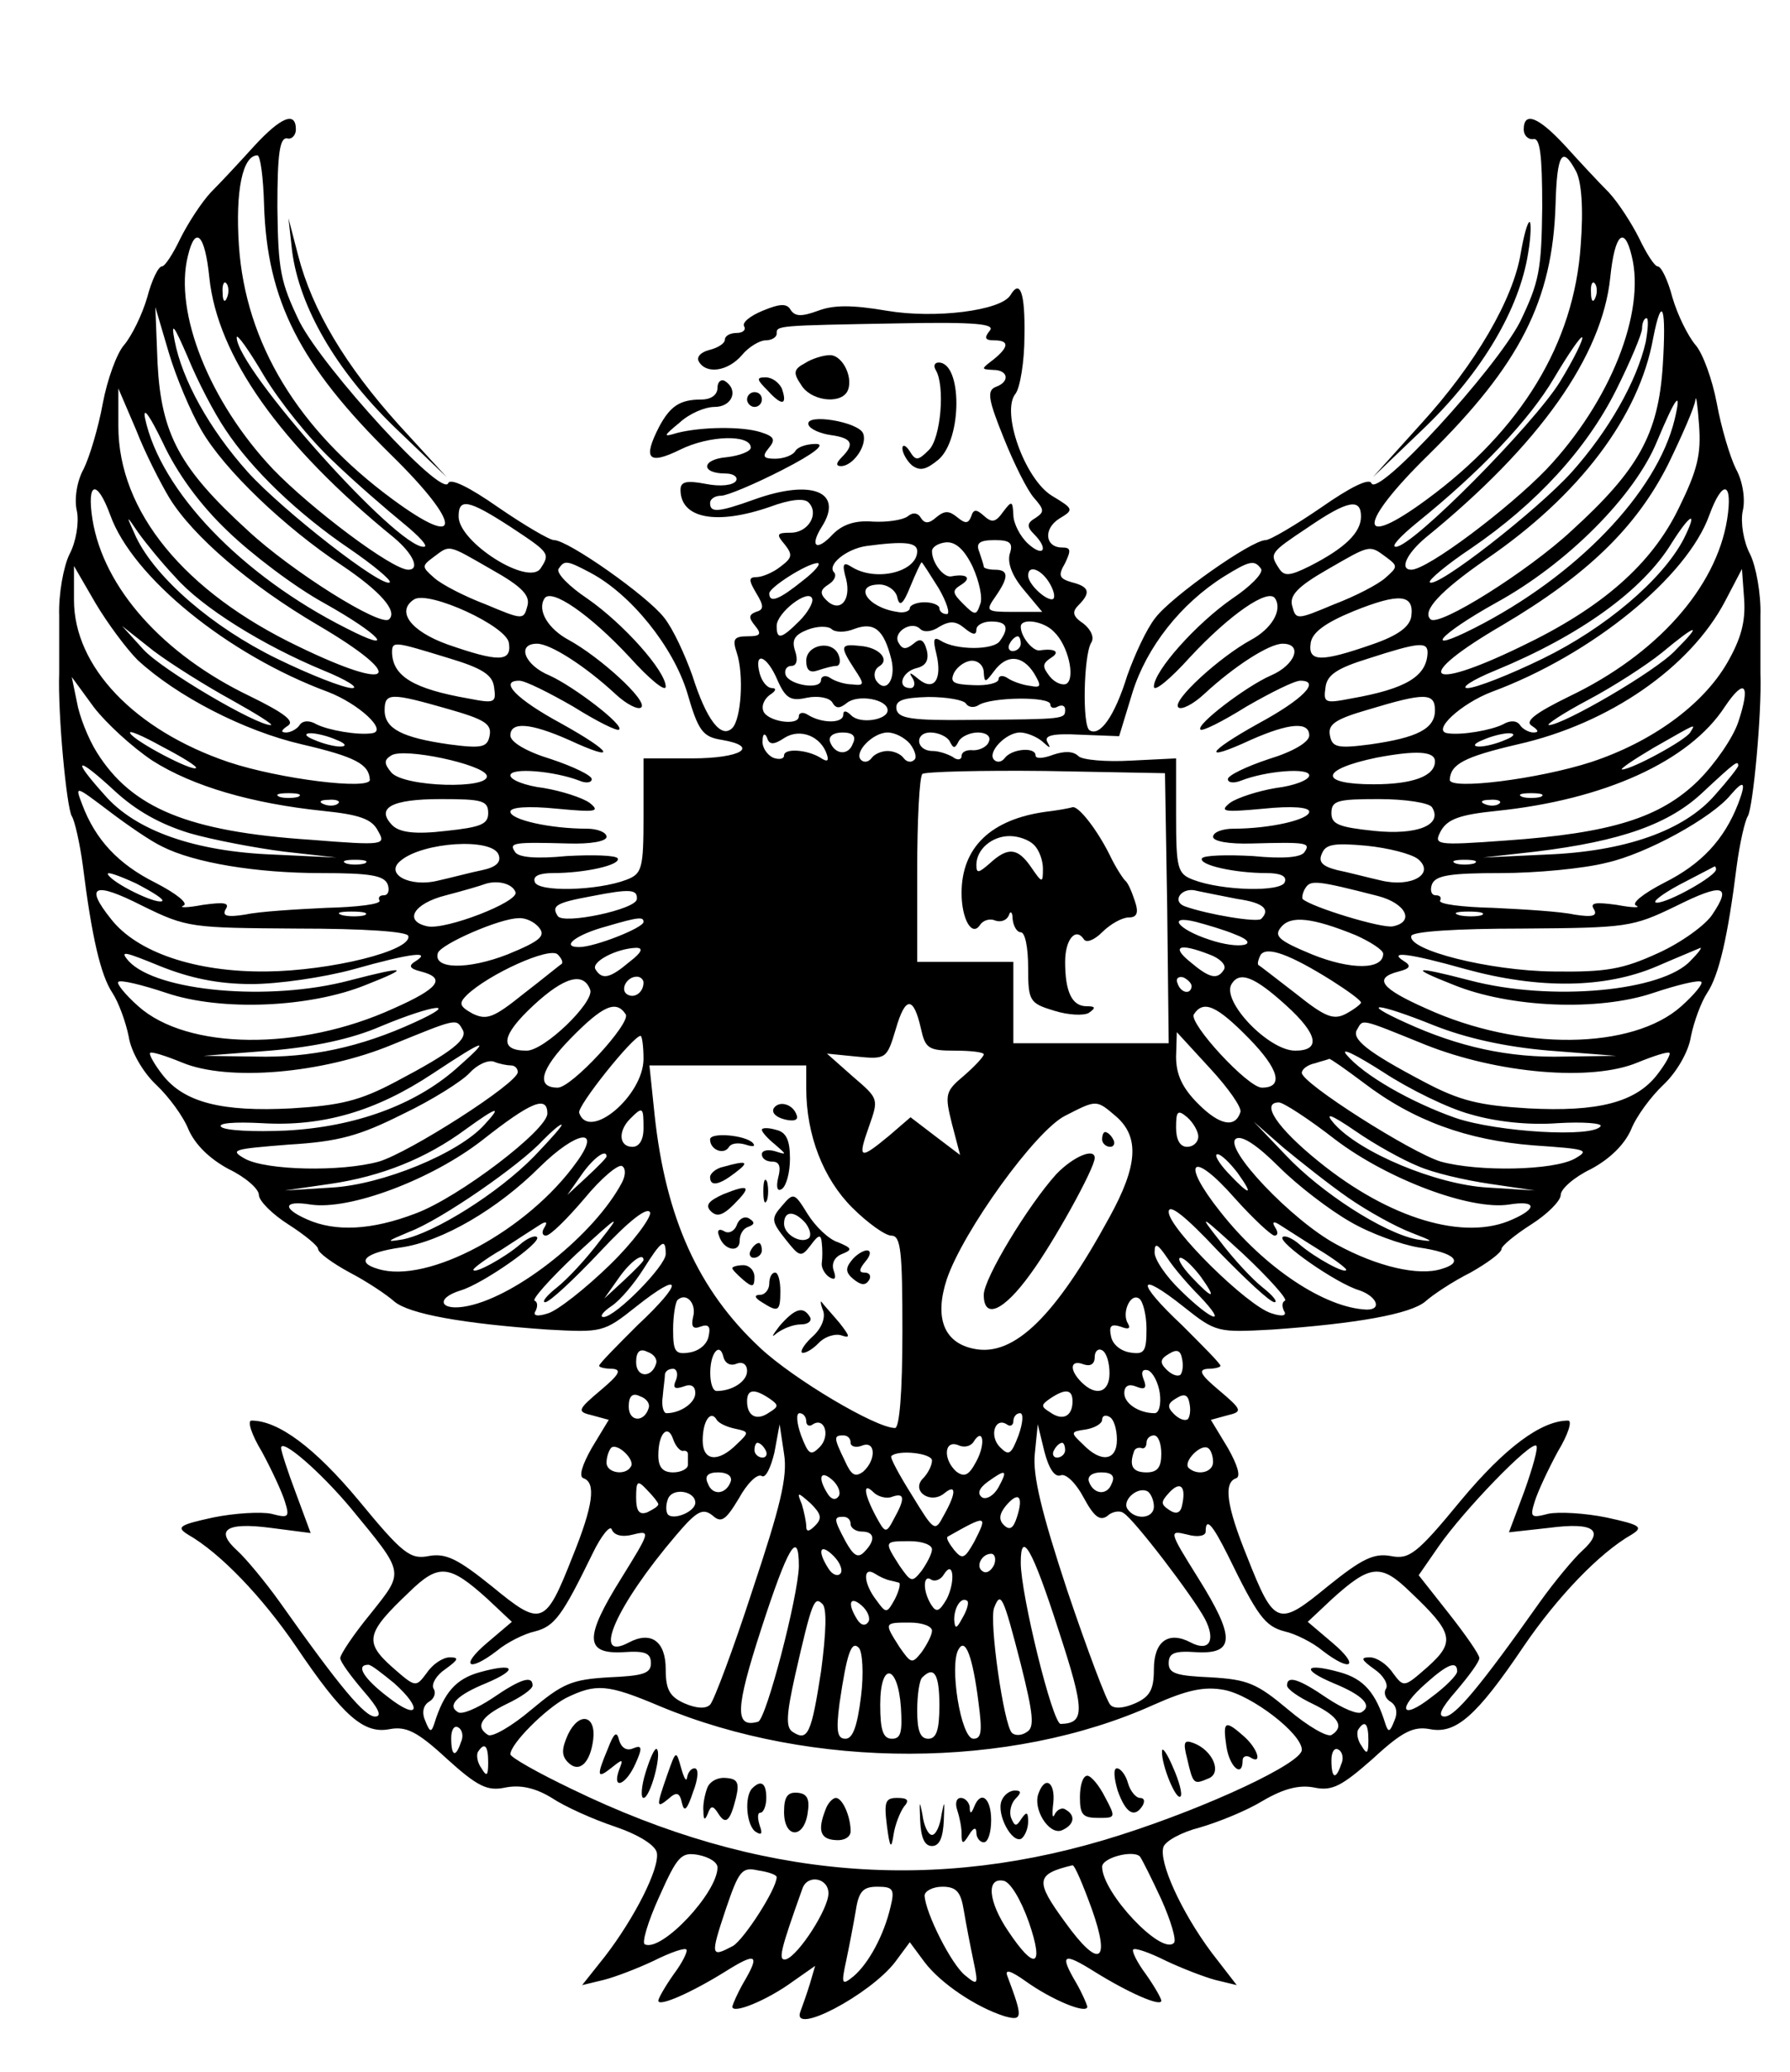 <?xml version="1.0" standalone="no"?>
<!DOCTYPE svg PUBLIC "-//W3C//DTD SVG 20010904//EN"
 "http://www.w3.org/TR/2001/REC-SVG-20010904/DTD/svg10.dtd">
<svg version="1.0" xmlns="http://www.w3.org/2000/svg"
 width="242pt" height="280pt" viewBox="0 0 242 280"
 preserveAspectRatio="xMidYMid meet">

<g transform="translate(0,280) scale(0.1,-0.1)"
fill="#000000" stroke="none">
<path d="M344 2603 c-19 -21 -45 -49 -59 -63 -13 -14 -31 -42 -41 -62 -10 -21
-21 -38 -25 -38 -5 0 -14 -19 -20 -42 -7 -24 -21 -52 -31 -64 -10 -11 -23 -47
-29 -79 -6 -33 -18 -73 -26 -89 -9 -16 -13 -41 -9 -57 3 -15 -1 -41 -10 -58
-8 -16 -15 -54 -14 -83 0 -29 0 -64 0 -78 -2 -55 10 -181 17 -193 4 -6 11 -37
15 -67 12 -96 24 -148 40 -172 8 -12 18 -39 22 -59 3 -20 19 -48 37 -65 17
-16 37 -43 44 -61 9 -20 28 -39 54 -53 23 -11 41 -27 41 -35 0 -8 18 -26 40
-40 22 -14 40 -29 40 -33 0 -5 19 -19 43 -32 23 -12 50 -30 60 -39 20 -17 93
-30 207 -38 74 -4 76 -4 120 31 63 50 65 34 2 -25 -28 -28 -52 -52 -52 -55 0
-2 8 -4 18 -4 13 -1 9 -8 -16 -29 -32 -27 -32 -29 -11 -34 l22 -6 -23 -38
c-13 -23 -18 -39 -11 -41 17 -6 13 -37 -15 -106 -37 -94 -42 -95 -109 -40 -46
37 -62 45 -85 41 -25 -5 -35 2 -95 75 -60 72 -109 108 -145 108 -6 0 0 -19 14
-42 13 -24 27 -54 31 -67 7 -22 5 -23 -18 -17 -14 3 -50 1 -79 -5 -46 -10 -50
-13 -34 -23 44 -25 101 -85 146 -151 64 -95 92 -119 127 -112 22 4 37 -3 77
-40 42 -38 55 -44 79 -39 20 4 40 0 63 -14 18 -12 56 -29 86 -39 32 -11 54
-25 56 -35 4 -21 -30 -88 -70 -140 l-31 -39 29 7 c16 4 47 16 68 26 22 11 42
18 44 15 2 -2 -5 -17 -17 -33 -12 -17 -21 -33 -21 -36 0 -9 45 11 90 39 43 27
48 24 25 -15 -8 -14 -14 -28 -15 -32 0 -11 48 9 82 34 l30 21 -7 -24 c-4 -13
-10 -30 -13 -38 -12 -33 94 23 128 67 l20 27 20 -27 c22 -29 70 -61 108 -73
25 -7 25 -2 4 54 -4 10 4 8 25 -7 35 -25 83 -45 83 -34 -1 4 -7 18 -15 32 -23
39 -18 42 25 15 45 -28 90 -48 90 -39 0 3 -9 19 -21 36 -12 16 -19 31 -17 33
2 3 22 -4 44 -15 21 -10 52 -22 67 -26 l29 -7 -34 44 c-41 55 -72 123 -65 143
3 8 25 20 49 26 24 7 62 22 85 36 29 17 50 22 70 18 24 -5 37 2 79 39 40 37
55 44 77 40 35 -7 63 17 127 112 45 66 102 126 146 151 16 10 12 13 -34 23
-29 6 -65 8 -79 5 -23 -6 -25 -5 -18 17 4 13 18 43 31 67 14 23 20 42 14 42
-36 0 -85 -36 -145 -108 -60 -73 -70 -80 -95 -75 -23 4 -39 -4 -85 -41 -67
-55 -72 -54 -109 40 -28 69 -32 100 -15 106 7 2 2 18 -11 41 l-23 38 22 6 c21
5 21 7 -11 34 -25 21 -29 28 -15 29 9 0 17 2 17 4 0 3 -24 27 -52 55 -63 59
-61 75 2 25 44 -35 46 -35 120 -31 114 8 187 21 207 38 10 9 37 27 61 39 23
13 42 27 42 32 0 4 18 19 40 33 22 14 40 32 40 40 0 8 18 24 41 35 26 14 45
33 54 53 7 18 27 45 44 61 18 17 34 45 37 65 4 20 14 47 22 59 16 24 28 76 40
172 4 30 11 61 15 67 7 12 19 138 17 193 0 14 0 49 0 78 1 29 -6 67 -14 83 -9
17 -13 43 -10 58 4 16 0 41 -9 57 -8 16 -20 56 -26 89 -6 32 -19 68 -29 79
-10 12 -24 40 -31 64 -6 23 -15 42 -20 42 -4 0 -15 17 -25 38 -10 20 -28 48
-41 62 -14 14 -40 42 -59 63 -36 39 -56 47 -56 22 0 -8 6 -14 13 -13 9 2 12
-21 12 -92 -1 -85 -4 -101 -30 -155 -33 -64 -193 -239 -201 -218 -3 7 -28 -5
-68 -33 -35 -24 -69 -44 -75 -44 -19 0 -127 -76 -149 -105 -12 -15 -28 -50
-38 -78 -17 -55 -37 -83 -51 -74 -10 6 -8 100 2 118 5 7 0 18 -10 26 -15 10
-16 16 -7 25 17 17 15 25 -9 31 -17 5 -19 9 -9 26 8 17 8 21 -4 21 -23 0 -26
25 -4 39 20 12 20 13 -10 31 -37 23 -69 114 -49 138 6 8 12 43 12 78 1 59 -6
77 -19 55 -13 -21 -102 -32 -167 -21 -47 8 -72 8 -93 0 -22 -8 -31 -8 -37 1
-5 9 -14 9 -38 -1 -17 -7 -28 -16 -25 -21 3 -5 -2 -9 -10 -9 -9 0 -16 -4 -16
-9 0 -5 -9 -11 -21 -14 -12 -3 -18 -10 -14 -16 10 -17 39 -13 58 9 9 11 24 20
32 20 8 0 15 4 15 9 0 11 -2 11 167 14 104 2 129 -1 121 -10 -8 -10 -6 -13 6
-13 21 0 20 -9 -1 -26 -17 -13 -17 -13 0 -14 20 0 23 -16 3 -23 -12 -5 -10
-17 11 -69 14 -35 32 -71 41 -81 14 -16 14 -19 2 -27 -12 -7 -12 -12 -2 -22
20 -20 13 -32 -8 -13 -11 10 -20 28 -20 39 -1 19 -2 20 -14 4 -10 -14 -15 -15
-26 -5 -10 9 -14 9 -17 -1 -4 -10 -8 -10 -19 -1 -11 9 -17 9 -28 0 -10 -9 -16
-9 -21 -1 -4 7 -11 8 -18 2 -7 -5 -28 -8 -47 -7 -24 2 -41 -4 -54 -17 -22 -24
-32 -17 -15 10 30 47 -13 65 -91 37 -50 -18 -60 -18 -60 -5 0 6 7 10 15 10 8
0 46 16 83 35 43 22 59 35 45 35 -12 0 -25 -4 -28 -10 -3 -5 -15 -10 -27 -10
-16 0 -18 3 -9 14 10 12 8 16 -11 22 -26 8 -80 7 -112 -1 -20 -6 -20 -5 3 14
13 12 34 21 47 21 24 0 33 23 14 35 -5 3 -10 -1 -10 -9 0 -10 -9 -16 -22 -16
-29 0 -42 -9 -57 -37 -22 -43 -15 -52 28 -31 40 20 96 21 96 3 0 -5 -15 -11
-33 -13 -34 -3 -35 -22 -1 -22 11 0 17 -5 14 -10 -4 -6 -21 -8 -41 -4 -26 5
-34 3 -34 -8 0 -39 49 -48 121 -23 27 10 46 12 52 6 15 -15 0 -41 -24 -41 -19
0 -20 -2 -8 -16 11 -14 10 -18 -6 -30 -10 -8 -25 -14 -32 -14 -11 0 -11 -4 -1
-21 11 -18 11 -23 0 -26 -10 -4 -10 -8 -1 -19 9 -11 7 -14 -10 -14 -19 0 -21
-4 -15 -22 10 -30 6 -90 -6 -102 -15 -15 -35 11 -54 71 -10 28 -26 63 -38 78
-22 29 -130 105 -149 105 -6 0 -40 20 -75 44 -40 28 -65 40 -68 33 -8 -21
-168 154 -201 218 -26 54 -29 70 -30 155 0 71 3 94 13 93 6 -2 12 4 12 12 0
25 -20 17 -56 -22z m13 -80 c4 -129 48 -216 172 -338 96 -94 97 -130 2 -60
-128 94 -199 211 -208 343 -5 74 5 122 25 122 4 0 8 -30 9 -67z m1774 45 c7
-14 10 -49 6 -100 -9 -132 -80 -249 -208 -343 -95 -70 -94 -34 2 60 124 122
168 209 172 338 2 70 9 81 28 45z m-1848 -143 c11 -106 95 -226 250 -352 26
-22 35 -43 19 -43 -22 0 -132 83 -183 136 -86 91 -134 212 -115 288 10 42 23
30 29 -29z m1923 29 c19 -76 -29 -197 -115 -288 -51 -53 -161 -136 -183 -136
-16 0 -7 21 19 43 155 126 239 246 250 352 6 59 19 71 29 29z m-1899 -56 c-3
-8 -6 -5 -6 6 -1 11 2 17 5 13 3 -3 4 -12 1 -19z m1850 0 c-3 -8 -6 -5 -6 6
-1 11 2 17 5 13 3 -3 4 -12 1 -19z m-1885 -179 c31 -54 113 -132 190 -183 52
-35 76 -62 64 -73 -11 -11 -132 65 -191 120 -92 84 -117 130 -122 226 l-3 76
18 -61 c10 -34 30 -81 44 -105z m1976 87 c-6 -93 -33 -141 -123 -223 -59 -55
-180 -131 -191 -120 -12 11 13 38 75 81 126 86 207 193 226 299 12 61 18 42
13 -37z m-1943 -87 c35 -53 97 -113 168 -161 32 -22 56 -42 54 -45 -9 -9 -145
97 -192 149 -52 58 -89 125 -99 178 -5 26 -1 21 18 -23 13 -32 36 -76 51 -98z
m1920 119 c-12 -53 -50 -120 -100 -176 -47 -52 -183 -158 -192 -149 -2 3 23
24 56 46 88 60 156 134 196 214 19 38 35 76 35 83 0 8 3 14 6 14 3 0 2 -15 -1
-32z m-1775 -161 c30 -29 73 -66 95 -84 22 -18 35 -32 28 -32 -36 -2 -253 241
-253 283 0 6 17 -18 37 -52 21 -35 62 -86 93 -115z m1659 107 c-35 -57 -200
-224 -222 -223 -7 0 6 14 28 32 88 71 153 140 186 196 19 32 36 57 38 55 2 -2
-11 -29 -30 -60z m-1880 -157 c32 -52 109 -118 201 -172 121 -71 104 -92 -26
-29 -155 74 -244 183 -244 298 l0 51 24 -56 c12 -31 33 -72 45 -92z m2041 -13
c-37 -77 -105 -136 -214 -188 -130 -63 -147 -42 -25 29 115 68 181 132 224
217 19 39 36 78 37 87 1 9 3 -6 5 -33 3 -40 -2 -61 -27 -112z m-1962 -32 c32
-31 90 -75 130 -97 77 -43 100 -70 30 -34 -141 71 -251 185 -272 284 -3 17 7
2 24 -33 19 -41 50 -84 88 -120z m1956 151 c-24 -99 -133 -212 -271 -282 -71
-36 -48 -9 29 34 97 53 188 145 218 218 26 62 34 72 24 30z m-2115 -129 c30
-84 159 -189 294 -239 42 -16 82 -53 60 -56 -19 -3 -59 4 -75 12 -10 6 -19 5
-23 -1 -3 -5 -12 -10 -18 -10 -8 0 -7 3 2 9 10 6 -4 17 -51 40 -117 56 -198
146 -213 239 -8 51 6 55 24 6z m2186 -6 c-15 -93 -96 -183 -213 -239 -47 -23
-61 -34 -51 -40 9 -6 10 -9 2 -9 -6 0 -15 5 -18 10 -4 6 -13 7 -23 1 -16 -8
-56 -15 -75 -12 -22 3 18 40 60 56 135 50 264 155 294 239 18 49 32 45 24 -6z
m-1645 -10 c53 -35 54 -36 41 -56 -16 -25 -111 35 -111 70 0 25 13 23 70 -14z
m1150 14 c0 -22 -22 -43 -69 -67 -28 -14 -35 -14 -42 -3 -13 20 -12 21 39 55
54 37 72 40 72 15z m-1603 -82 c36 -41 118 -92 200 -126 32 -13 49 -24 39 -24
-11 0 -57 18 -102 40 -86 42 -163 108 -190 164 -14 31 -14 31 3 6 10 -14 32
-41 50 -60z m2039 51 c-29 -55 -106 -120 -190 -161 -45 -22 -91 -40 -102 -40
-10 0 6 11 38 24 114 47 199 108 238 172 26 41 36 45 16 5z m-1036 -16 c0 -28
-56 -42 -89 -21 -11 7 -13 4 -7 -17 7 -29 -9 -46 -27 -28 -9 9 -8 14 3 21 8 5
11 12 8 16 -11 10 16 32 43 36 52 7 69 5 69 -7z m75 -21 c9 -20 14 -43 10 -51
-5 -15 -7 -15 -23 1 -15 15 -15 18 -2 26 14 9 7 15 -14 11 -10 -2 -26 18 -26
34 0 6 9 11 19 12 13 1 25 -10 36 -33z m50 17 c-3 -12 3 -29 19 -48 l25 -30
-39 0 c-37 0 -38 1 -24 21 18 26 18 36 -1 36 -8 0 -15 2 -15 4 0 2 -3 11 -6
20 -5 12 0 16 21 16 21 0 25 -4 20 -19z m-700 -21 c41 -23 52 -35 48 -49 -5
-19 -6 -19 -56 2 -29 11 -60 27 -70 36 -17 15 -17 16 -1 28 23 17 18 18 79
-17z m1209 17 c16 -12 16 -13 -1 -28 -10 -9 -41 -25 -70 -36 -50 -21 -51 -21
-56 -2 -4 14 7 26 47 49 59 34 57 34 80 17z m-1076 -21 c55 -29 112 -100 131
-162 15 -52 21 -60 47 -64 52 -9 26 -25 -41 -25 l-65 0 0 -78 c0 -71 -2 -78
-23 -86 -39 -15 -120 -17 -124 -3 -3 8 6 12 25 12 43 0 92 11 87 20 -3 4 -33
5 -69 3 -41 -4 -66 -2 -70 6 -8 12 -2 13 72 11 31 -1 52 3 52 9 0 6 -12 11
-27 11 -49 0 -103 12 -103 23 0 6 23 8 63 4 53 -5 59 -4 44 8 -10 7 -38 16
-62 20 -25 3 -45 11 -45 17 0 11 59 6 93 -7 9 -4 17 -3 17 2 0 5 -25 17 -55
27 -33 10 -55 23 -55 32 0 19 27 17 79 -6 67 -31 60 -17 -10 22 -61 33 -85 58
-57 58 8 0 40 -16 73 -35 32 -20 60 -34 62 -31 7 6 -61 58 -94 73 -34 14 -45
43 -17 43 18 0 65 -30 106 -68 15 -14 31 -22 35 -18 9 9 -56 68 -98 91 -28 15
-43 40 -33 56 9 15 62 -22 115 -79 27 -30 49 -48 49 -40 0 21 -57 85 -106 119
-24 16 -42 34 -39 40 8 12 11 12 43 -5z m287 -11 c-31 -25 -45 -31 -45 -17 0
8 50 40 65 41 6 0 -3 -11 -20 -24z m184 -10 c11 -19 16 -35 11 -35 -6 0 -10 4
-10 8 0 4 -9 8 -20 8 -11 0 -20 -4 -20 -8 0 -4 -8 -7 -17 -5 -41 6 -60 37 -24
37 11 0 22 -8 24 -17 3 -14 8 -10 18 15 7 17 14 32 15 32 1 0 11 -16 23 -35z
m436 26 c3 -6 -15 -24 -39 -40 -49 -34 -106 -98 -106 -119 0 -8 22 10 49 40
53 57 106 94 115 79 10 -16 -5 -41 -33 -56 -42 -23 -107 -82 -98 -91 4 -4 20
4 35 18 41 38 88 68 106 68 28 0 17 -29 -16 -43 -34 -15 -102 -67 -95 -73 2
-3 30 11 62 31 33 19 65 35 73 35 28 0 4 -25 -57 -58 -70 -39 -77 -53 -10 -22
52 23 79 25 79 6 0 -9 -22 -22 -55 -32 -30 -10 -55 -22 -55 -27 0 -5 8 -6 18
-2 33 13 92 18 92 7 0 -6 -20 -14 -45 -17 -24 -4 -52 -13 -62 -20 -15 -12 -9
-13 45 -8 39 4 62 2 62 -4 0 -11 -54 -23 -102 -23 -16 0 -28 -5 -28 -11 0 -6
21 -10 53 -9 73 2 79 1 71 -11 -4 -8 -29 -10 -70 -6 -36 2 -66 1 -69 -3 -5 -9
44 -20 87 -20 19 0 28 -4 25 -12 -4 -14 -85 -12 -124 3 -21 8 -23 15 -23 86
l0 78 -61 -3 c-34 -2 -66 1 -71 6 -7 7 -19 7 -34 2 -13 -5 -24 -6 -24 -1 0 12
-33 9 -42 -4 -4 -5 -10 -6 -14 -2 -10 10 16 37 35 37 9 0 23 -6 30 -12 11 -10
12 -10 7 -1 -5 9 7 12 45 10 l52 -2 18 59 c19 61 65 120 124 157 34 21 41 23
50 10z m-1519 -123 c53 -49 144 -96 222 -114 73 -17 91 -27 92 -48 0 -14 -122
1 -191 24 -127 43 -209 129 -209 219 l0 46 29 -50 c16 -27 42 -62 57 -77z
m1234 102 c6 -11 7 -20 2 -20 -10 0 -32 21 -32 32 0 16 19 8 30 -12z m915
-106 c-33 -57 -102 -107 -184 -134 -71 -23 -191 -38 -191 -24 1 21 19 31 92
48 124 28 233 104 280 193 l23 44 3 -41 c2 -30 -4 -53 -23 -86z m-1647 27 c4
-26 -14 -26 -83 -2 -50 18 -70 45 -45 61 20 12 125 -36 128 -59z m393 30 c-25
-25 -31 -26 -31 -7 0 18 43 51 48 37 2 -5 -6 -19 -17 -30z m827 6 c-2 -14 -18
-26 -53 -38 -69 -24 -87 -24 -83 2 2 14 19 27 58 43 62 25 82 23 78 -7z m-753
-17 c27 10 40 -1 50 -41 7 -28 -8 -48 -21 -28 -3 6 -2 14 4 18 16 9 1 26 -25
28 -27 3 -28 0 -8 -31 14 -21 14 -23 -3 -21 -9 0 -23 4 -30 9 -6 4 -12 2 -12
-3 0 -14 -43 -7 -48 7 -2 7 2 12 8 12 7 0 9 8 5 20 -5 15 -1 22 17 29 13 5 27
5 32 1 5 -5 19 -5 31 0z m115 3 c14 8 22 8 34 -2 11 -9 16 -10 16 -2 0 6 9 11
20 11 21 0 25 -8 12 -26 -8 -13 -60 -13 -80 0 -10 6 -11 2 -6 -18 8 -34 -3
-51 -24 -34 -12 10 -14 10 -8 1 4 -7 2 -13 -3 -13 -19 0 -12 22 8 27 13 3 17
11 14 24 -4 15 -9 17 -18 9 -10 -8 -15 -8 -20 1 -9 14 17 31 29 19 5 -5 16 -4
26 3z m155 -7 c19 -18 29 -62 17 -70 -5 -3 -16 1 -23 10 -10 13 -10 17 2 25
13 8 5 13 -15 10 -9 -2 -26 18 -26 32 0 12 31 8 45 -7z m-1112 -92 c34 -19 58
-34 53 -34 -20 0 -146 74 -172 102 l-29 32 43 -34 c24 -18 72 -48 105 -66z
m1952 67 c-26 -28 -152 -101 -171 -101 -5 0 19 16 53 34 34 18 79 47 100 64
48 40 55 40 18 3z m-885 9 c0 -5 -5 -10 -11 -10 -5 0 -7 5 -4 10 3 6 8 10 11
10 2 0 4 -4 4 -10z m-775 -19 c47 -14 61 -23 63 -40 3 -21 1 -22 -35 -15 -74
13 -102 30 -103 62 0 16 3 15 75 -7z m1325 7 c-1 -32 -29 -49 -103 -62 -36 -7
-38 -6 -35 15 2 17 16 26 58 39 68 22 80 23 80 8z m-879 -37 c11 -25 18 -29
40 -24 15 3 30 0 34 -6 5 -9 10 -9 20 -1 15 12 55 5 55 -10 0 -13 -37 -19 -49
-7 -7 7 -11 7 -11 1 0 -12 -29 -12 -48 0 -6 4 -12 3 -12 -2 0 -14 -43 -7 -48
7 -3 8 2 17 9 22 8 5 9 9 3 9 -7 0 -14 9 -17 20 -8 31 10 24 24 -9z m279 10
c1 -14 2 -14 14 2 17 23 38 22 54 -3 10 -17 10 -20 -5 -17 -10 1 -24 6 -30 10
-7 5 -13 4 -13 -1 0 -5 -15 -9 -34 -8 -28 1 -32 4 -26 17 5 9 16 16 24 16 9 0
16 -7 16 -16z m-1124 -119 c55 -35 135 -58 231 -68 49 -5 66 -11 74 -27 11
-19 9 -20 -91 -12 -166 11 -242 43 -289 118 -12 19 -24 50 -27 68 l-7 34 30
-41 c17 -22 52 -54 79 -72z m2144 52 c-7 -21 -31 -56 -54 -79 -51 -50 -117
-71 -260 -81 -96 -7 -98 -6 -88 13 9 16 26 22 75 27 146 15 261 67 309 141 27
40 35 30 18 -21z m-1745 18 c49 -14 60 -20 57 -36 -3 -16 -10 -18 -55 -12 -63
9 -87 21 -87 46 0 24 8 24 85 2z m701 7 c3 -5 11 -6 17 -2 17 11 97 12 97 1 0
-5 5 -6 10 -3 6 3 10 1 10 -4 0 -13 0 -13 -127 -14 -81 -1 -98 2 -101 14 -2
12 7 16 43 17 25 0 48 -4 51 -9z m634 -9 c0 -25 -24 -37 -87 -46 -45 -6 -52
-4 -55 12 -3 15 7 22 52 35 76 23 90 23 90 -1z m-1675 -78 c-5 -5 -83 36 -89
47 -3 5 16 -3 43 -18 27 -14 48 -27 46 -29z m2020 48 c-7 -11 -79 -50 -92 -50
-4 0 15 13 42 29 60 34 58 34 50 21z m-1830 -10 c13 -5 14 -9 5 -9 -8 0 -24 4
-35 9 -13 5 -14 9 -5 9 8 0 24 -4 35 -9z m606 3 c21 13 49 2 57 -23 3 -9 0
-10 -9 -4 -18 11 -49 13 -49 3 0 -5 -7 -6 -15 -3 -8 4 -15 14 -14 23 0 9 3 11
6 4 3 -10 9 -10 24 0z m92 -8 c-6 -17 -25 -15 -31 3 -2 7 5 12 17 12 14 0 19
-5 14 -15z m77 0 c7 -9 10 -19 6 -22 -4 -4 -10 -3 -14 2 -4 6 -14 10 -22 10
-8 0 -18 -4 -22 -10 -4 -5 -10 -6 -14 -2 -10 10 16 37 36 37 10 0 23 -7 30
-15z m54 3 c5 -10 7 -10 12 0 3 6 15 12 26 12 11 0 18 -5 15 -12 -2 -7 -12
-12 -21 -12 -9 1 -16 -2 -16 -8 0 -5 -6 -6 -12 -1 -7 4 -19 8 -27 8 -23 0 -25
25 -3 25 11 0 23 -6 26 -12z m751 2 c-11 -5 -27 -9 -35 -9 -9 0 -8 4 5 9 11 5
27 9 35 9 9 0 8 -4 -5 -9z m-1377 -48 c6 -19 -112 -16 -129 4 -10 12 -10 17 0
23 17 11 124 -12 129 -27z m1282 19 c0 -20 -30 -31 -83 -31 -75 0 -73 20 4 36
53 10 79 9 79 -5z m-1684 -97 c31 -9 89 -20 128 -25 l71 -8 -85 4 c-106 4
-187 32 -229 81 -45 50 -38 53 13 6 30 -28 63 -46 102 -58z m2094 91 c0 -2
-14 -20 -31 -39 -42 -49 -123 -77 -229 -81 l-85 -4 71 8 c115 14 181 37 227
81 43 40 47 43 47 35z m-772 -192 l2 -183 -105 0 -105 0 0 55 0 55 -65 0 -65
0 0 123 c0 68 3 127 7 131 4 3 79 5 167 4 l161 -3 3 -182z m-1359 83 c43 -22
127 -36 215 -36 65 0 85 -3 90 -15 3 -8 1 -15 -5 -15 -6 0 -8 -3 -6 -7 3 -5
-30 -9 -72 -10 -42 -2 -91 -5 -109 -9 -25 -4 -32 -2 -27 7 6 9 -2 10 -31 6
-21 -4 -33 -4 -26 -1 7 3 -9 16 -38 31 -50 25 -81 58 -99 106 -10 26 -9 25 36
-9 25 -19 57 -41 72 -48z m2131 58 c-19 -49 -50 -82 -100 -107 -29 -15 -45
-28 -38 -31 7 -3 -5 -3 -26 1 -29 4 -37 3 -31 -6 5 -9 -2 -11 -27 -7 -18 4
-67 7 -109 9 -42 1 -75 5 -72 10 2 4 0 7 -6 7 -6 0 -8 7 -5 15 5 12 25 15 93
15 47 0 112 6 143 14 54 12 143 61 168 92 18 21 21 17 10 -12z m-1947 9 c-7
-2 -19 -2 -25 0 -7 3 -2 5 12 5 14 0 19 -2 13 -5z m1680 0 c-7 -2 -19 -2 -25
0 -7 3 -2 5 12 5 14 0 19 -2 13 -5z m-1626 -9 c-3 -3 -12 -4 -19 -1 -8 3 -5 6
6 6 11 1 17 -2 13 -5z m203 -13 c0 -15 -10 -19 -57 -24 -42 -5 -62 -2 -72 7
-24 24 -2 36 65 36 56 0 64 -2 64 -19z m1276 8 c15 -24 -20 -38 -78 -32 -48 5
-58 9 -58 24 0 17 8 19 64 19 36 0 68 -5 72 -11z m91 5 c-3 -3 -12 -4 -19 -1
-8 3 -5 6 6 6 11 1 17 -2 13 -5z m-1353 -69 c4 -10 -3 -17 -22 -21 -15 -3 -41
-10 -59 -14 -39 -10 -74 9 -51 27 30 25 123 31 132 8z m1243 -6 c24 -20 -9
-39 -50 -29 -18 4 -44 11 -59 14 -20 5 -26 11 -21 22 5 13 16 15 60 11 30 -3
61 -11 70 -18z m-1424 -6 c-7 -2 -19 -2 -25 0 -7 3 -2 5 12 5 14 0 19 -2 13
-5z m1500 0 c-7 -2 -19 -2 -25 0 -7 3 -2 5 12 5 14 0 19 -2 13 -5z m-1774 -51
c-9 -4 -66 24 -73 36 -3 5 14 -1 38 -12 23 -12 39 -22 35 -24z m2101 43 c0 -9
-64 -45 -80 -45 -8 0 6 11 30 24 25 13 46 24 48 25 1 0 2 -1 2 -4z m-1918 -80
c90 0 149 -4 150 -10 5 -20 -105 -47 -192 -48 -96 -1 -175 26 -210 71 -36 45
-23 51 42 18 61 -30 66 -30 210 -31z m295 49 c4 -13 -94 -51 -119 -46 -33 7
-19 31 25 42 23 6 47 13 52 15 17 6 38 1 42 -11z m1166 -5 c38 -10 50 -35 20
-41 -15 -3 -110 26 -122 37 -1 2 0 9 4 15 7 11 16 10 98 -11z m452 -25 c-9
-14 -42 -38 -73 -52 -48 -22 -70 -26 -142 -25 -87 1 -197 29 -192 48 1 6 60
10 150 10 142 1 149 2 207 30 64 32 77 29 50 -11z m-1454 21 c0 -14 -100 -35
-107 -23 -9 14 -2 18 47 27 51 10 61 9 60 -4z m812 0 c35 -5 45 -14 32 -27 -6
-5 -72 6 -103 17 -19 7 -4 27 16 21 10 -2 34 -7 55 -11z m-1180 -22 c-7 -2
-21 -2 -30 0 -10 3 -4 5 12 5 17 0 24 -2 18 -5z m1510 0 c-7 -2 -21 -2 -30 0
-10 3 -4 5 12 5 17 0 24 -2 18 -5z m-1274 -17 c9 -11 1 -18 -43 -36 -54 -21
-101 -20 -94 2 4 12 84 47 109 47 9 1 22 -5 28 -13z m141 8 c0 -8 -66 -34 -87
-34 -26 0 -4 17 37 28 44 13 50 13 50 6z m800 -17 c37 -14 6 -21 -35 -7 -43
14 -58 34 -18 24 15 -4 39 -11 53 -17z m163 -1 c20 -9 37 -20 37 -25 0 -22
-44 -22 -96 -1 -46 19 -52 25 -42 37 13 16 42 13 101 -11z m-1493 -66 c36 0
98 9 138 20 78 22 106 25 84 11 -10 -6 -9 -10 7 -14 35 -9 24 -23 -37 -50
-127 -58 -279 -56 -345 3 -18 16 -30 31 -27 33 3 3 32 -4 65 -15 74 -25 194
-20 270 11 61 24 55 26 -22 6 -109 -29 -261 -15 -299 26 -13 15 -6 13 43 -7
40 -16 78 -24 123 -24z m419 27 c-2 -1 -25 -20 -51 -40 -41 -33 -50 -36 -69
-27 -18 10 -19 14 -8 25 29 28 112 66 123 55 5 -5 8 -11 5 -13z m92 3 c-26
-22 -37 -25 -46 -10 -6 10 28 28 55 29 10 0 8 -6 -9 -19z m784 10 c14 -5 23
-14 20 -20 -9 -15 -20 -12 -46 10 -26 21 -15 26 26 10z m165 -35 c22 -14 40
-27 40 -30 0 -2 -9 -9 -20 -15 -17 -9 -28 -5 -68 27 -26 20 -49 38 -51 39 -1
2 0 7 3 13 8 13 40 1 96 -34z m486 27 c-38 -42 -189 -56 -299 -27 -77 20 -83
18 -22 -6 76 -31 196 -36 270 -11 33 11 62 18 65 15 3 -2 -9 -17 -27 -33 -66
-59 -218 -61 -345 -3 -61 27 -72 41 -37 50 16 4 17 8 7 14 -22 14 6 11 84 -11
99 -27 188 -26 258 4 30 13 57 24 59 25 2 0 -3 -7 -13 -17z m-1488 -40 c5 -17
-62 -82 -86 -82 -38 0 -34 21 9 61 42 39 68 46 77 21z m72 10 c0 -13 -12 -22
-22 -16 -10 6 -1 24 13 24 5 0 9 -4 9 -8z m741 -5 c-1 -12 -15 -9 -19 4 -3 6
1 10 8 8 6 -3 11 -8 11 -12z m128 -26 c43 -39 47 -61 12 -61 -36 0 -100 67
-86 90 11 18 31 10 74 -29z m-494 -31 c6 -27 10 -30 46 -30 21 0 39 -2 39 -5
0 -3 -12 -16 -27 -29 -25 -21 -26 -25 -16 -65 l11 -42 -33 25 -34 26 -29 -25
c-40 -33 -43 -32 -27 13 13 37 13 37 -22 67 l-35 31 40 -4 c40 -4 41 -3 53 37
13 45 24 45 34 1z m-685 8 c-72 -33 -140 -48 -215 -46 l-70 1 90 7 c60 5 111
16 150 33 72 30 109 34 45 5z m286 11 c7 -12 -73 -99 -92 -99 -30 0 -23 25 17
66 44 45 62 53 75 33z m843 -33 c40 -41 47 -66 17 -66 -19 0 -99 87 -92 99 13
20 31 12 75 -33z m250 18 c43 -17 96 -29 156 -34 l90 -7 -70 -1 c-75 -2 -143
13 -215 46 -64 29 -38 27 39 -4z m-1314 -5 c9 -13 -14 -31 -90 -71 -49 -26
-75 -32 -141 -36 -94 -5 -145 8 -174 45 -11 14 -19 28 -17 30 2 2 21 -4 43
-13 62 -26 190 -15 284 24 86 35 87 36 95 21z m1302 -21 c98 -39 225 -50 287
-24 22 9 41 15 43 13 2 -2 -6 -16 -17 -30 -29 -37 -80 -50 -174 -45 -66 4 -92
10 -141 36 -76 40 -99 58 -90 71 8 14 3 15 92 -21z m-1057 -19 c0 -50 -74
-112 -87 -73 -3 9 73 104 83 104 2 0 4 -14 4 -31z m807 -72 c-7 -22 -28 -18
-57 11 -22 22 -30 40 -30 64 l1 33 45 -49 c25 -27 43 -53 41 -59z m-1061 58
c-55 -48 -135 -78 -229 -83 -44 -2 -83 0 -88 5 -5 5 17 7 55 5 82 -5 154 16
231 67 74 49 81 50 31 6z m1372 -61 c34 -10 78 -15 118 -12 34 2 60 0 58 -4
-10 -16 -140 -8 -196 11 -60 21 -125 58 -148 86 -8 10 14 -1 50 -24 35 -23 88
-49 118 -57z m-1297 66 c5 0 9 -4 9 -9 0 -15 -147 -109 -188 -121 -51 -14
-152 -12 -181 4 -21 12 -16 13 59 19 68 4 96 12 154 41 40 19 81 45 91 56 10
11 25 18 33 15 7 -3 18 -5 23 -5z m1152 -23 c68 -52 141 -78 230 -85 72 -5 77
-6 56 -18 -29 -16 -130 -18 -181 -4 -40 12 -188 106 -188 120 0 5 8 11 18 13
9 3 18 5 19 6 2 0 22 -14 46 -32z m-753 -8 c0 -63 23 -122 62 -161 21 -21 45
-38 53 -38 13 0 15 -21 15 -130 0 -82 -4 -130 -10 -130 -26 0 -137 66 -182
108 -84 78 -128 176 -143 315 l-7 67 106 0 106 0 0 -31z m-350 -34 c0 -22
-119 -113 -178 -135 -60 -23 -109 -25 -147 -8 -34 15 -32 26 5 20 53 -8 164
34 232 87 66 52 88 61 88 36z m769 -4 c32 -28 29 -67 -9 -136 -73 -134 -129
-189 -183 -178 -41 8 -54 42 -37 94 22 65 120 201 160 221 43 22 42 22 69 -1z
m296 -31 c71 -54 183 -96 235 -88 37 6 39 -5 5 -20 -65 -30 -167 1 -262 78
-57 46 -79 80 -54 80 6 0 40 -22 76 -50z m-1150 20 c-35 -39 -138 -81 -206
-85 l-64 -4 62 9 c68 10 129 34 183 74 43 31 49 32 25 6z m215 -5 c0 -16 -6
-25 -15 -25 -18 0 -20 21 -3 38 17 17 18 16 18 -13z m750 -11 c0 -8 -7 -14
-15 -14 -10 0 -15 10 -15 26 0 22 2 25 15 14 8 -7 15 -19 15 -26z m297 -40
c20 -9 63 -19 97 -24 l61 -9 -64 4 c-69 4 -172 47 -207 86 -14 16 -6 14 29
-10 26 -18 64 -39 84 -47z m-1195 13 c-49 -50 -134 -103 -177 -112 -24 -4 -23
-3 8 10 43 16 151 91 181 124 11 11 22 21 25 21 3 0 -14 -19 -37 -43z m1101
-56 c26 -18 64 -39 85 -47 31 -12 32 -13 7 -9 -45 9 -129 63 -177 114 l-43 45
40 -35 c23 -19 62 -50 88 -68z m-1043 49 c-66 -93 -202 -166 -269 -145 -31 9
-18 22 31 29 56 8 131 52 188 109 50 49 84 54 50 7z m1045 -81 c27 -16 69 -31
93 -35 49 -7 62 -20 31 -29 -31 -10 -87 3 -142 33 -60 32 -154 131 -136 143 8
5 29 -9 58 -38 25 -25 68 -58 96 -74z m-1005 88 c0 -2 -12 -14 -27 -28 l-26
-24 19 27 c16 23 34 36 34 25z m853 -22 c23 -32 17 -32 -13 0 -13 14 -19 25
-14 25 5 0 17 -12 27 -25z m-832 -13 c-37 -70 -141 -153 -208 -167 -38 -8 -46
10 -10 21 30 9 110 65 103 72 -3 3 -14 -2 -23 -10 -21 -18 -63 -41 -63 -34 0
2 17 15 38 27 20 13 43 28 51 33 9 6 12 5 7 -3 -4 -6 -3 -11 2 -11 6 0 29 23
52 50 23 28 46 47 51 44 5 -3 5 -12 0 -22z m882 -72 c5 0 5 5 1 11 -5 8 -2 9
7 3 8 -5 31 -20 52 -33 20 -12 37 -25 37 -27 0 -7 -42 16 -63 34 -9 8 -20 13
-23 10 -7 -7 73 -63 104 -72 23 -8 31 -26 10 -26 -57 2 -139 57 -198 132 -55
69 -39 85 19 19 25 -28 50 -51 54 -51z m-899 -40 c-33 -32 -70 -61 -83 -65
-15 -5 -21 -3 -17 3 3 6 3 12 -1 14 -5 1 21 30 56 63 59 54 62 56 32 18 -18
-24 -44 -52 -58 -63 -14 -11 -21 -20 -16 -20 6 0 39 31 74 68 40 43 65 62 68
53 1 -7 -23 -40 -55 -71z m899 -50 c5 0 -2 9 -16 20 -14 11 -40 39 -58 63 -30
38 -27 36 32 -18 35 -33 61 -62 56 -63 -4 -2 -4 -8 -1 -14 4 -6 -2 -8 -17 -3
-33 10 -139 115 -139 137 0 12 22 -5 66 -52 37 -38 71 -70 77 -70z m-823 65
c0 -16 -68 -85 -84 -85 -6 0 -1 7 11 15 12 8 31 31 43 50 24 38 30 43 30 20z
m722 -57 c39 -41 17 -34 -25 7 -21 20 -37 44 -36 53 0 13 4 11 17 -8 9 -14 29
-37 44 -52z m-752 49 c0 -2 -12 -14 -27 -28 l-26 -24 19 27 c16 23 34 36 34
25z m753 -22 c23 -32 17 -32 -13 0 -13 14 -19 25 -14 25 5 0 17 -12 27 -25z
m-686 -55 c-3 -13 0 -17 10 -13 11 4 14 0 11 -13 -2 -11 -13 -20 -26 -22 -19
-3 -22 1 -22 31 0 18 3 37 6 40 12 11 26 -5 21 -23z m613 -16 c0 -31 -3 -35
-22 -32 -13 2 -24 11 -26 22 -3 14 0 17 13 13 10 -4 14 -3 10 4 -9 14 3 42 15
34 5 -3 10 -22 10 -41z m-663 -47 c-6 -20 -27 -19 -27 2 0 14 5 19 15 14 9 -3
14 -10 12 -16z m109 0 c8 3 14 -1 14 -10 0 -14 -20 -27 -41 -27 -11 0 -12 43
-1 54 4 4 8 1 10 -8 2 -8 9 -13 18 -9z m504 -13 c0 -26 -18 -32 -38 -12 -17
17 -15 31 3 24 9 -3 15 0 15 10 0 8 5 12 10 9 6 -3 10 -17 10 -31z m96 -2 c-4
-3 -12 0 -19 7 -9 9 -9 14 3 21 11 7 16 5 18 -6 2 -9 1 -18 -2 -22z m-682 -7
c-5 -11 -2 -13 10 -9 10 4 16 1 16 -9 0 -13 -20 -27 -39 -27 -4 0 -7 10 -5 23
1 12 3 25 3 30 1 4 5 7 11 7 5 0 7 -7 4 -15z m654 -18 c2 -15 -1 -27 -7 -27
-21 0 -41 13 -41 27 0 10 6 13 16 9 12 -5 15 -2 10 10 -4 10 -1 14 6 12 7 -3
14 -17 16 -31z m-691 -20 c-6 -20 -27 -19 -27 2 0 14 5 19 15 14 9 -3 14 -10
12 -16z m163 13 c13 -9 13 -11 0 -19 -17 -12 -30 -5 -30 15 0 16 9 18 30 4z
m410 -4 c0 -20 -13 -27 -30 -15 -13 8 -13 10 0 19 21 14 30 12 30 -4z m156
-24 c-4 -3 -12 0 -19 7 -9 9 -9 14 3 21 11 7 16 5 18 -6 2 -9 1 -18 -2 -22z
m-612 -13 c19 -4 19 -5 2 -21 -25 -25 -46 -23 -46 5 0 27 11 42 19 28 3 -5 15
-10 25 -12z m96 10 c0 -5 4 -8 9 -4 16 10 24 -16 9 -31 -12 -12 -15 -10 -25
16 -6 17 -7 30 -2 30 5 0 9 -5 9 -11z m287 -19 c-10 -26 -13 -28 -25 -16 -15
15 -7 41 9 31 5 -4 9 -1 9 4 0 6 4 11 9 11 5 0 4 -13 -2 -30z m133 -6 c0 -28
-21 -32 -46 -6 -17 16 -17 17 4 20 12 2 22 8 22 13 0 6 5 7 10 4 6 -3 10 -17
10 -31z m-587 -15 c4 1 7 -1 7 -4 0 -3 0 -9 0 -15 0 -5 -9 -10 -20 -10 -14 0
-20 7 -20 23 0 30 13 43 20 22 3 -9 9 -16 13 -16z m94 -189 c-26 -80 -52 -149
-57 -154 -6 -6 -19 -5 -35 2 -20 9 -25 19 -25 46 0 38 -20 52 -50 36 -51 -27
-17 50 64 145 28 33 36 37 49 27 12 -11 18 -7 36 23 11 20 25 34 31 30 5 -3
12 11 17 32 l7 38 6 -40 c5 -31 -5 -71 -43 -185z m417 156 c7 3 21 -11 31 -30
14 -26 22 -32 32 -25 6 6 17 8 22 4 14 -8 94 -113 110 -143 15 -29 6 -45 -19
-32 -30 16 -50 2 -50 -36 0 -27 -5 -37 -25 -46 -16 -7 -29 -8 -34 -2 -5 5 -31
74 -58 154 -35 106 -47 156 -44 185 l4 40 9 -37 c6 -23 14 -35 22 -32z m-284
44 c0 -5 7 -7 15 -4 19 8 20 -19 2 -35 -11 -8 -16 -5 -25 15 -15 31 -15 34 -2
34 6 0 10 -4 10 -10z m170 -25 c-10 -19 -16 -22 -27 -14 -18 16 -17 43 2 36 8
-4 17 -2 21 4 13 21 17 -2 4 -26z m250 10 c0 -18 -5 -25 -20 -25 -18 0 -24 8
-17 28 1 4 5 6 10 5 4 -2 7 2 7 7 0 6 5 10 10 10 6 0 10 -11 10 -25z m-1096
-73 c74 -90 73 -85 27 -143 -23 -28 -41 -55 -41 -60 0 -5 14 -24 31 -44 21
-24 26 -35 16 -35 -14 0 -47 39 -129 155 -20 28 -46 59 -57 69 -31 28 -16 39
45 31 l54 -7 -20 54 c-11 29 -20 57 -20 61 0 14 53 -32 94 -81z m379 56 c-7
-13 -33 -9 -33 5 0 8 3 16 6 20 8 8 33 -16 27 -25z m182 22 c3 -5 1 -10 -4
-10 -6 0 -11 5 -11 10 0 6 2 10 4 10 3 0 8 -4 11 -10z m405 0 c0 -5 -5 -10
-11 -10 -5 0 -7 5 -4 10 3 6 8 10 11 10 2 0 4 -4 4 -10z m200 -16 c0 -14 -21
-19 -33 -8 -8 8 16 33 26 27 4 -2 7 -11 7 -19z m421 -39 l-21 -56 54 6 c61 8
76 -3 45 -31 -11 -10 -37 -41 -57 -69 -82 -116 -115 -155 -129 -155 -10 0 -5
11 16 35 17 20 31 39 31 44 0 5 -19 32 -41 60 l-41 52 27 39 c34 49 125 143
132 136 3 -2 -5 -30 -16 -61z m-801 41 c0 -7 -6 -18 -12 -24 -17 -17 10 -36
29 -20 16 13 16 0 -1 -30 -12 -23 -13 -22 -43 27 -17 27 -30 51 -28 53 9 9 55
4 55 -6z m-272 -28 c-6 -18 -25 -20 -31 -3 -5 10 0 15 14 15 12 0 19 -5 17
-12z m146 -20 c-4 -6 -10 -5 -15 3 -14 22 -10 33 6 19 8 -7 12 -17 9 -22z
m216 12 c-6 -11 -16 -17 -22 -14 -7 5 -5 12 7 21 25 18 28 17 15 -7z m153 5
c-6 -17 -25 -15 -31 3 -2 7 5 12 17 12 14 0 19 -5 14 -15z m-613 -28 c0 -3 -7
-7 -15 -11 -11 -4 -15 2 -15 20 0 23 2 24 15 10 8 -8 15 -17 15 -19z m708 -2
c-2 -10 -8 -12 -17 -6 -12 8 -12 11 0 24 15 16 23 8 17 -18z m-658 4 c0 -12
-29 -24 -37 -16 -3 4 -3 13 0 21 6 16 37 11 37 -5z m266 8 c17 6 18 -2 3 -29
-11 -21 -12 -21 -25 3 -16 30 -18 47 -3 32 6 -6 18 -9 25 -6z m354 -13 c0 -17
-26 -19 -36 -3 -7 12 15 31 28 23 4 -3 8 -12 8 -20z m-458 -26 c-8 -8 -12 -9
-12 -1 0 6 -3 20 -6 30 -7 17 -6 17 12 1 14 -14 16 -20 6 -30z m273 12 c-5
-16 -10 -19 -18 -11 -7 7 -6 15 3 26 17 20 24 13 15 -15z m-225 -10 c0 -5 7
-10 15 -10 18 0 19 -12 3 -28 -8 -8 -14 -5 -25 15 -16 30 -16 33 -3 33 6 0 10
-4 10 -10z m167 -24 c-13 -23 -16 -24 -27 -11 -7 9 -11 16 -9 18 53 30 55 30
36 -7z m-461 10 c24 6 23 4 -16 -59 -50 -80 -50 -103 3 -100 29 2 37 -1 37
-15 0 -14 -11 -17 -57 -19 -50 -3 -62 -8 -105 -44 -26 -22 -52 -37 -58 -34
-18 11 -10 25 25 42 19 9 35 20 35 25 0 14 -16 9 -54 -17 -21 -14 -42 -23 -47
-19 -15 9 -1 23 38 39 45 19 39 28 -8 15 -33 -9 -49 -28 -62 -70 -4 -12 -6
-11 -12 4 -5 11 -3 21 5 26 7 4 10 12 6 18 -3 6 4 18 16 26 18 13 19 16 6 16
-9 0 -23 -9 -31 -21 -15 -20 -15 -20 -47 8 -38 34 -35 46 23 101 40 39 54 38
106 -9 l33 -31 -33 -28 c-38 -32 -26 -41 13 -11 13 11 37 23 51 26 27 7 37 21
78 105 12 25 24 39 26 33 3 -8 14 -11 29 -7z m804 -28 c40 -82 50 -96 77 -103
14 -3 38 -15 51 -26 39 -30 51 -21 13 11 l-33 28 33 31 c52 47 66 48 106 9 58
-55 61 -67 23 -101 -32 -28 -32 -28 -47 -8 -8 12 -22 21 -31 21 -13 0 -12 -3
6 -16 12 -8 19 -20 16 -26 -4 -6 -1 -14 6 -18 8 -5 10 -15 5 -26 -6 -15 -8
-16 -12 -4 -13 42 -29 61 -62 70 -47 13 -53 4 -8 -15 39 -16 53 -30 38 -39 -5
-4 -26 5 -47 19 -38 26 -54 31 -54 17 0 -5 16 -16 35 -25 35 -17 43 -31 25
-42 -6 -3 -32 12 -58 34 -43 36 -55 41 -105 44 -46 2 -57 5 -57 19 0 14 8 17
37 15 53 -3 53 20 3 100 -40 64 -40 65 -15 59 14 -4 25 -2 25 4 0 20 9 10 30
-32z m-400 8 c0 -6 -7 -19 -14 -29 -13 -16 -14 -16 -30 7 -21 33 -21 33 14 33
17 0 30 -5 30 -11z m-180 -23 c-1 -41 -44 -206 -55 -210 -32 -9 -31 17 4 125
36 111 51 137 51 85z m56 -10 c-4 -4 -11 -1 -16 7 -16 25 -11 35 7 17 9 -9 13
-20 9 -24z m295 -76 c36 -110 36 -126 3 -127 -11 0 -54 175 -54 218 0 46 16
18 51 -91z m-87 88 c-4 -8 -10 -12 -15 -9 -11 6 -2 24 11 24 5 0 7 -7 4 -15z
m-141 -21 c4 -1 9 -2 12 -3 3 0 1 -10 -5 -22 -11 -20 -12 -20 -25 -2 -18 23
-19 47 -2 36 6 -4 15 -8 20 -9z m77 -25 c-10 -17 -14 -19 -21 -8 -12 19 -11
42 0 34 5 -3 13 0 17 7 13 21 16 -9 4 -33z m-170 -98 c-13 -84 -18 -95 -38
-82 -10 6 -9 23 3 77 23 101 26 107 37 96 6 -6 5 -38 -2 -91z m64 67 c-4 -6
-10 -5 -15 3 -14 22 -10 33 6 19 8 -7 12 -17 9 -22z m127 5 c-8 -15 -10 -15
-11 -2 0 17 10 32 18 25 2 -3 -1 -13 -7 -23z m79 -62 c17 -68 19 -86 8 -92 -7
-5 -16 -5 -20 -1 -11 11 -31 151 -24 169 9 23 12 17 36 -76z m-120 45 c0 -6
-7 -19 -14 -29 -13 -16 -14 -16 -30 7 -21 33 -21 33 14 33 17 0 30 -5 30 -11z
m-96 -89 c-5 -40 -11 -57 -21 -57 -11 0 -13 10 -8 48 10 68 16 85 26 75 5 -5
7 -35 3 -66z m159 -9 c5 -38 4 -48 -7 -48 -17 0 -33 100 -20 121 9 16 19 -9
27 -73z m-790 27 c39 -35 33 -51 -8 -19 -33 25 -45 44 -27 44 4 0 19 -12 35
-25z m1437 16 c0 -5 -16 -21 -35 -35 -41 -32 -47 -16 -7 19 29 26 42 31 42 16z
m-752 -49 c2 -33 0 -42 -12 -42 -12 0 -16 11 -16 46 0 59 24 55 28 -4z m52 3
c0 -33 -4 -45 -15 -45 -11 0 -15 11 -15 38 0 21 3 42 7 45 16 16 23 4 23 -38z
m-378 -1 c206 -86 473 -86 668 2 45 20 68 25 95 20 37 -7 105 -59 105 -81 0
-18 -126 -77 -245 -115 -250 -80 -491 -60 -742 62 -46 22 -83 43 -83 47 0 14
47 61 75 76 41 20 56 19 127 -11z m-269 -49 c-7 -21 -13 -19 -13 6 0 11 4 18
10 14 5 -3 7 -12 3 -20z m1227 3 c0 -18 -2 -20 -9 -8 -6 8 -7 18 -5 22 9 14
14 9 14 -14z m-1190 -30 c0 -18 -2 -20 -9 -8 -6 8 -7 18 -5 22 9 14 14 9 14
-14z m1153 -3 c-7 -21 -13 -19 -13 6 0 11 4 18 10 14 5 -3 7 -12 3 -20z m-843
-139 c0 -34 -75 -114 -98 -104 -5 1 4 31 19 64 25 56 30 61 53 57 15 -3 26
-10 26 -17z m600 -43 c13 -29 21 -56 17 -59 -17 -17 -97 68 -97 103 0 12 41
23 51 14 3 -4 16 -30 29 -58z m-520 30 c0 -16 -44 -84 -59 -93 -30 -16 -31
-14 -10 49 18 53 22 58 44 53 14 -2 25 -6 25 -9z m426 -43 c26 -73 10 -82 -36
-18 -41 56 -40 65 10 77 3 0 14 -26 26 -59z m-356 21 c0 -21 -40 -83 -57 -89
-12 -3 -8 12 22 96 7 19 35 14 35 -7z m271 -39 c21 -61 8 -66 -28 -12 -27 40
-30 73 -6 68 9 -2 23 -25 34 -56z m-187 21 c-9 -39 -30 -77 -50 -94 -16 -13
-17 -11 -10 21 4 19 10 50 13 68 4 26 10 32 29 32 21 0 24 -3 18 -27z m99 -5
c3 -18 9 -49 13 -68 7 -33 6 -34 -11 -20 -19 15 -54 85 -55 108 0 6 11 12 24
12 19 0 25 -7 29 -32z"/>
<path d="M1090 1907 c0 -13 5 -17 16 -13 9 3 20 6 25 6 4 0 6 6 3 14 -8 22
-44 15 -44 -7z"/>
<path d="M1415 1703 c-75 -10 -115 -48 -115 -110 0 -35 14 -60 25 -43 4 6 13
9 20 6 8 -3 16 0 19 7 2 7 5 4 5 -5 1 -10 6 -18 11 -18 6 0 10 -21 10 -48 0
-45 2 -48 35 -58 19 -6 40 -7 47 -3 10 7 9 9 -3 9 -20 0 -29 20 -29 60 0 30
14 47 25 31 3 -6 14 -2 25 9 11 11 27 20 36 20 11 0 14 6 8 23 -4 12 -9 24
-13 27 -3 3 -13 18 -21 35 -17 34 -42 66 -50 64 -3 -1 -18 -4 -35 -6z m-17
-45 c7 -7 12 -21 12 -32 0 -20 -1 -20 -16 2 -18 26 -31 28 -56 5 -15 -13 -18
-14 -18 -2 0 21 21 39 45 39 12 0 26 -5 33 -12z"/>
<path d="M1046 1302 c-3 -6 3 -12 15 -15 12 -3 19 -1 16 6 -5 15 -24 20 -31 9z"/>
<path d="M1030 1273 c0 -3 8 -12 18 -20 16 -14 16 -14 0 -9 -10 3 -18 1 -18
-4 0 -6 6 -10 14 -10 10 0 12 -7 8 -22 -3 -13 -1 -19 5 -15 6 4 11 22 11 41 0
25 -5 36 -19 39 -10 3 -19 3 -19 0z"/>
<path d="M960 1260 c0 -14 18 -21 25 -11 3 6 13 7 23 4 9 -3 14 -3 10 2 -10
11 -58 15 -58 5z"/>
<path d="M978 1223 c-10 -2 -18 -9 -18 -14 0 -13 12 -11 34 6 20 15 16 17 -16
8z"/>
<path d="M1032 1190 c0 -14 2 -19 5 -12 2 6 2 18 0 25 -3 6 -5 1 -5 -13z"/>
<path d="M978 1186 c-20 -9 -25 -15 -17 -23 8 -8 16 -6 31 9 25 25 21 28 -14
14z"/>
<path d="M1057 1170 c-15 -17 -14 -21 5 -45 19 -24 21 -25 34 -8 11 15 14 15
15 3 1 -8 1 -20 0 -27 -1 -6 4 -15 10 -19 8 -5 10 -2 6 9 -3 9 1 18 11 22 15
6 14 8 -5 16 -13 4 -31 22 -41 38 -18 29 -19 30 -35 11z m32 -23 c6 -8 8 -16
5 -20 -10 -9 -34 4 -34 19 0 18 14 18 29 1z"/>
<path d="M996 1144 c-3 -8 -11 -12 -17 -8 -7 4 -10 1 -7 -6 6 -20 28 -24 28
-7 0 9 5 17 12 19 8 3 9 6 1 11 -6 4 -14 0 -17 -9z"/>
<path d="M1015 1110 c-3 -5 -1 -10 4 -10 6 0 11 5 11 10 0 6 -2 10 -4 10 -3 0
-8 -4 -11 -10z"/>
<path d="M1151 1096 c-8 -10 -8 -16 3 -25 10 -8 16 -9 21 -1 3 5 1 10 -6 10
-8 0 -8 4 1 15 7 8 8 15 2 15 -5 0 -15 -6 -21 -14z"/>
<path d="M990 1086 c0 -2 7 -9 15 -16 12 -10 15 -10 15 4 0 9 -7 16 -15 16 -8
0 -15 -2 -15 -4z"/>
<path d="M1040 1065 c0 -8 -6 -15 -12 -15 -9 0 -8 -4 2 -10 22 -14 25 -13 25
15 0 14 -3 25 -7 25 -5 0 -8 -7 -8 -15z"/>
<path d="M1113 1028 c3 -9 -2 -23 -14 -34 -10 -9 -17 -19 -15 -22 3 -2 13 3
22 12 9 10 24 14 32 11 12 -4 11 -1 -3 17 -11 13 -22 25 -24 28 -2 3 -2 -2 2
-12z"/>
<path d="M1054 1008 c-10 -13 -12 -17 -4 -10 8 6 22 12 33 12 10 0 15 5 12 10
-9 15 -20 12 -41 -12z"/>
<path d="M1490 1260 c0 -5 5 -10 11 -10 5 0 7 5 4 10 -3 6 -8 10 -11 10 -2 0
-4 -4 -4 -10z"/>
<path d="M1428 1213 c-38 -42 -98 -141 -98 -163 0 -34 27 -22 63 28 31 42 87
143 87 157 0 14 -29 2 -52 -22z"/>
<path d="M768 456 c-9 -20 -9 -29 0 -38 15 -15 30 -1 34 31 4 33 -19 38 -34 7z"/>
<path d="M1658 440 c4 -28 22 -44 22 -19 0 5 5 7 10 4 17 -11 11 11 -8 28 -26
23 -29 21 -24 -13z"/>
<path d="M822 437 c-16 -38 -15 -42 5 -26 15 12 16 12 10 -3 -10 -28 9 -21 22
8 10 22 9 26 -3 21 -9 -4 -16 1 -19 11 -3 13 -7 10 -15 -11z"/>
<path d="M1605 423 c8 -35 9 -35 28 -27 20 7 7 38 -19 48 -13 5 -15 2 -9 -21z"/>
<path d="M873 405 c-6 -19 -7 -35 -3 -35 9 0 25 59 18 66 -3 2 -9 -12 -15 -31z"/>
<path d="M1571 433 c-1 -18 19 -67 25 -61 3 3 -2 21 -10 39 -8 19 -15 29 -15
22z"/>
<path d="M902 401 c-15 -43 -15 -46 2 -32 11 10 15 8 18 -6 3 -13 7 -9 15 15
7 18 8 32 2 32 -5 0 -9 -6 -10 -12 -1 -7 -4 -2 -8 12 -7 25 -7 25 -19 -9z"/>
<path d="M1511 380 c11 -31 23 -38 34 -20 3 6 2 10 -4 10 -5 0 -13 9 -16 20
-3 11 -10 20 -15 20 -5 0 -4 -13 1 -30z"/>
<path d="M956 383 c-3 -8 -6 -22 -5 -31 0 -12 2 -13 6 -3 4 11 7 11 14 0 10
-16 16 -11 24 21 5 21 2 26 -14 27 -11 1 -22 -5 -25 -14z"/>
<path d="M1460 371 c0 -24 4 -28 25 -28 23 0 24 0 9 28 -8 16 -19 29 -24 29
-6 0 -10 -13 -10 -29z"/>
<path d="M1017 383 c-11 -11 -8 -51 5 -59 8 -5 9 -2 5 9 -3 10 -3 17 1 17 4 0
8 9 8 20 0 20 -7 25 -19 13z"/>
<path d="M1404 376 c-8 -21 14 -56 31 -50 17 7 20 20 6 28 -5 4 -12 0 -15 -6
-3 -7 -4 -1 -2 15 3 28 -11 38 -20 13z"/>
<path d="M1060 351 c0 -36 27 -37 32 -1 3 19 -1 26 -14 27 -13 1 -18 -5 -18
-26z"/>
<path d="M1354 366 c-7 -18 14 -58 27 -51 5 4 9 14 9 23 0 13 -2 14 -9 4 -7
-11 -9 -11 -14 1 -3 8 0 20 6 26 8 8 8 11 -1 11 -7 0 -15 -6 -18 -14z"/>
<path d="M1116 354 c-11 -28 -7 -40 14 -41 11 -1 20 4 20 12 0 20 -11 45 -20
45 -4 0 -11 -7 -14 -16z"/>
<path d="M1199 333 c4 -31 6 -33 9 -13 2 14 9 31 14 38 8 9 5 12 -9 12 -16 0
-18 -5 -14 -37z"/>
<path d="M1244 340 c1 -24 6 -35 16 -35 10 0 15 11 16 35 1 26 1 28 -3 8 -2
-16 -8 -28 -13 -28 -5 0 -11 12 -13 28 -4 20 -4 18 -3 -8z"/>
<path d="M1294 354 c3 -9 6 -23 6 -32 0 -15 2 -15 10 -2 6 10 10 11 10 3 0 -7
5 -13 10 -13 6 0 10 14 10 30 0 30 -14 41 -23 18 -4 -10 -6 -10 -6 0 -1 6 -6
12 -12 12 -6 0 -8 -7 -5 -16z"/>
<path d="M395 2460 c10 -75 59 -160 137 -236 l72 -69 -65 71 c-72 80 -117 155
-136 229 l-13 50 5 -45z"/>
<path d="M2056 2458 c-10 -62 -61 -150 -135 -231 l-65 -72 72 69 c76 74 126
158 138 234 4 23 4 42 2 42 -3 0 -8 -19 -12 -42z"/>
<path d="M1088 2309 c-15 -8 -16 -13 -5 -29 12 -21 51 -27 62 -10 10 17 -5 50
-23 50 -9 0 -25 -5 -34 -11z"/>
<path d="M1265 2300 c13 -21 7 -92 -9 -108 -15 -15 -18 -15 -26 -2 -5 8 -10
10 -10 4 0 -6 6 -17 13 -23 11 -8 19 -6 36 8 32 28 32 131 0 131 -6 0 -7 -5
-4 -10z"/>
<path d="M1038 2272 c19 -21 27 -20 19 3 -4 8 -13 15 -22 15 -13 0 -12 -3 3
-18z"/>
<path d="M1010 2260 c0 -5 5 -10 10 -10 6 0 10 5 10 10 0 6 -4 10 -10 10 -5 0
-10 -4 -10 -10z"/>
<path d="M1093 2226 c2 -6 16 -12 30 -14 29 -4 33 -12 15 -30 -8 -8 -8 -12 -1
-12 16 0 36 28 30 44 -6 16 -79 28 -74 12z"/>
</g>
</svg>
